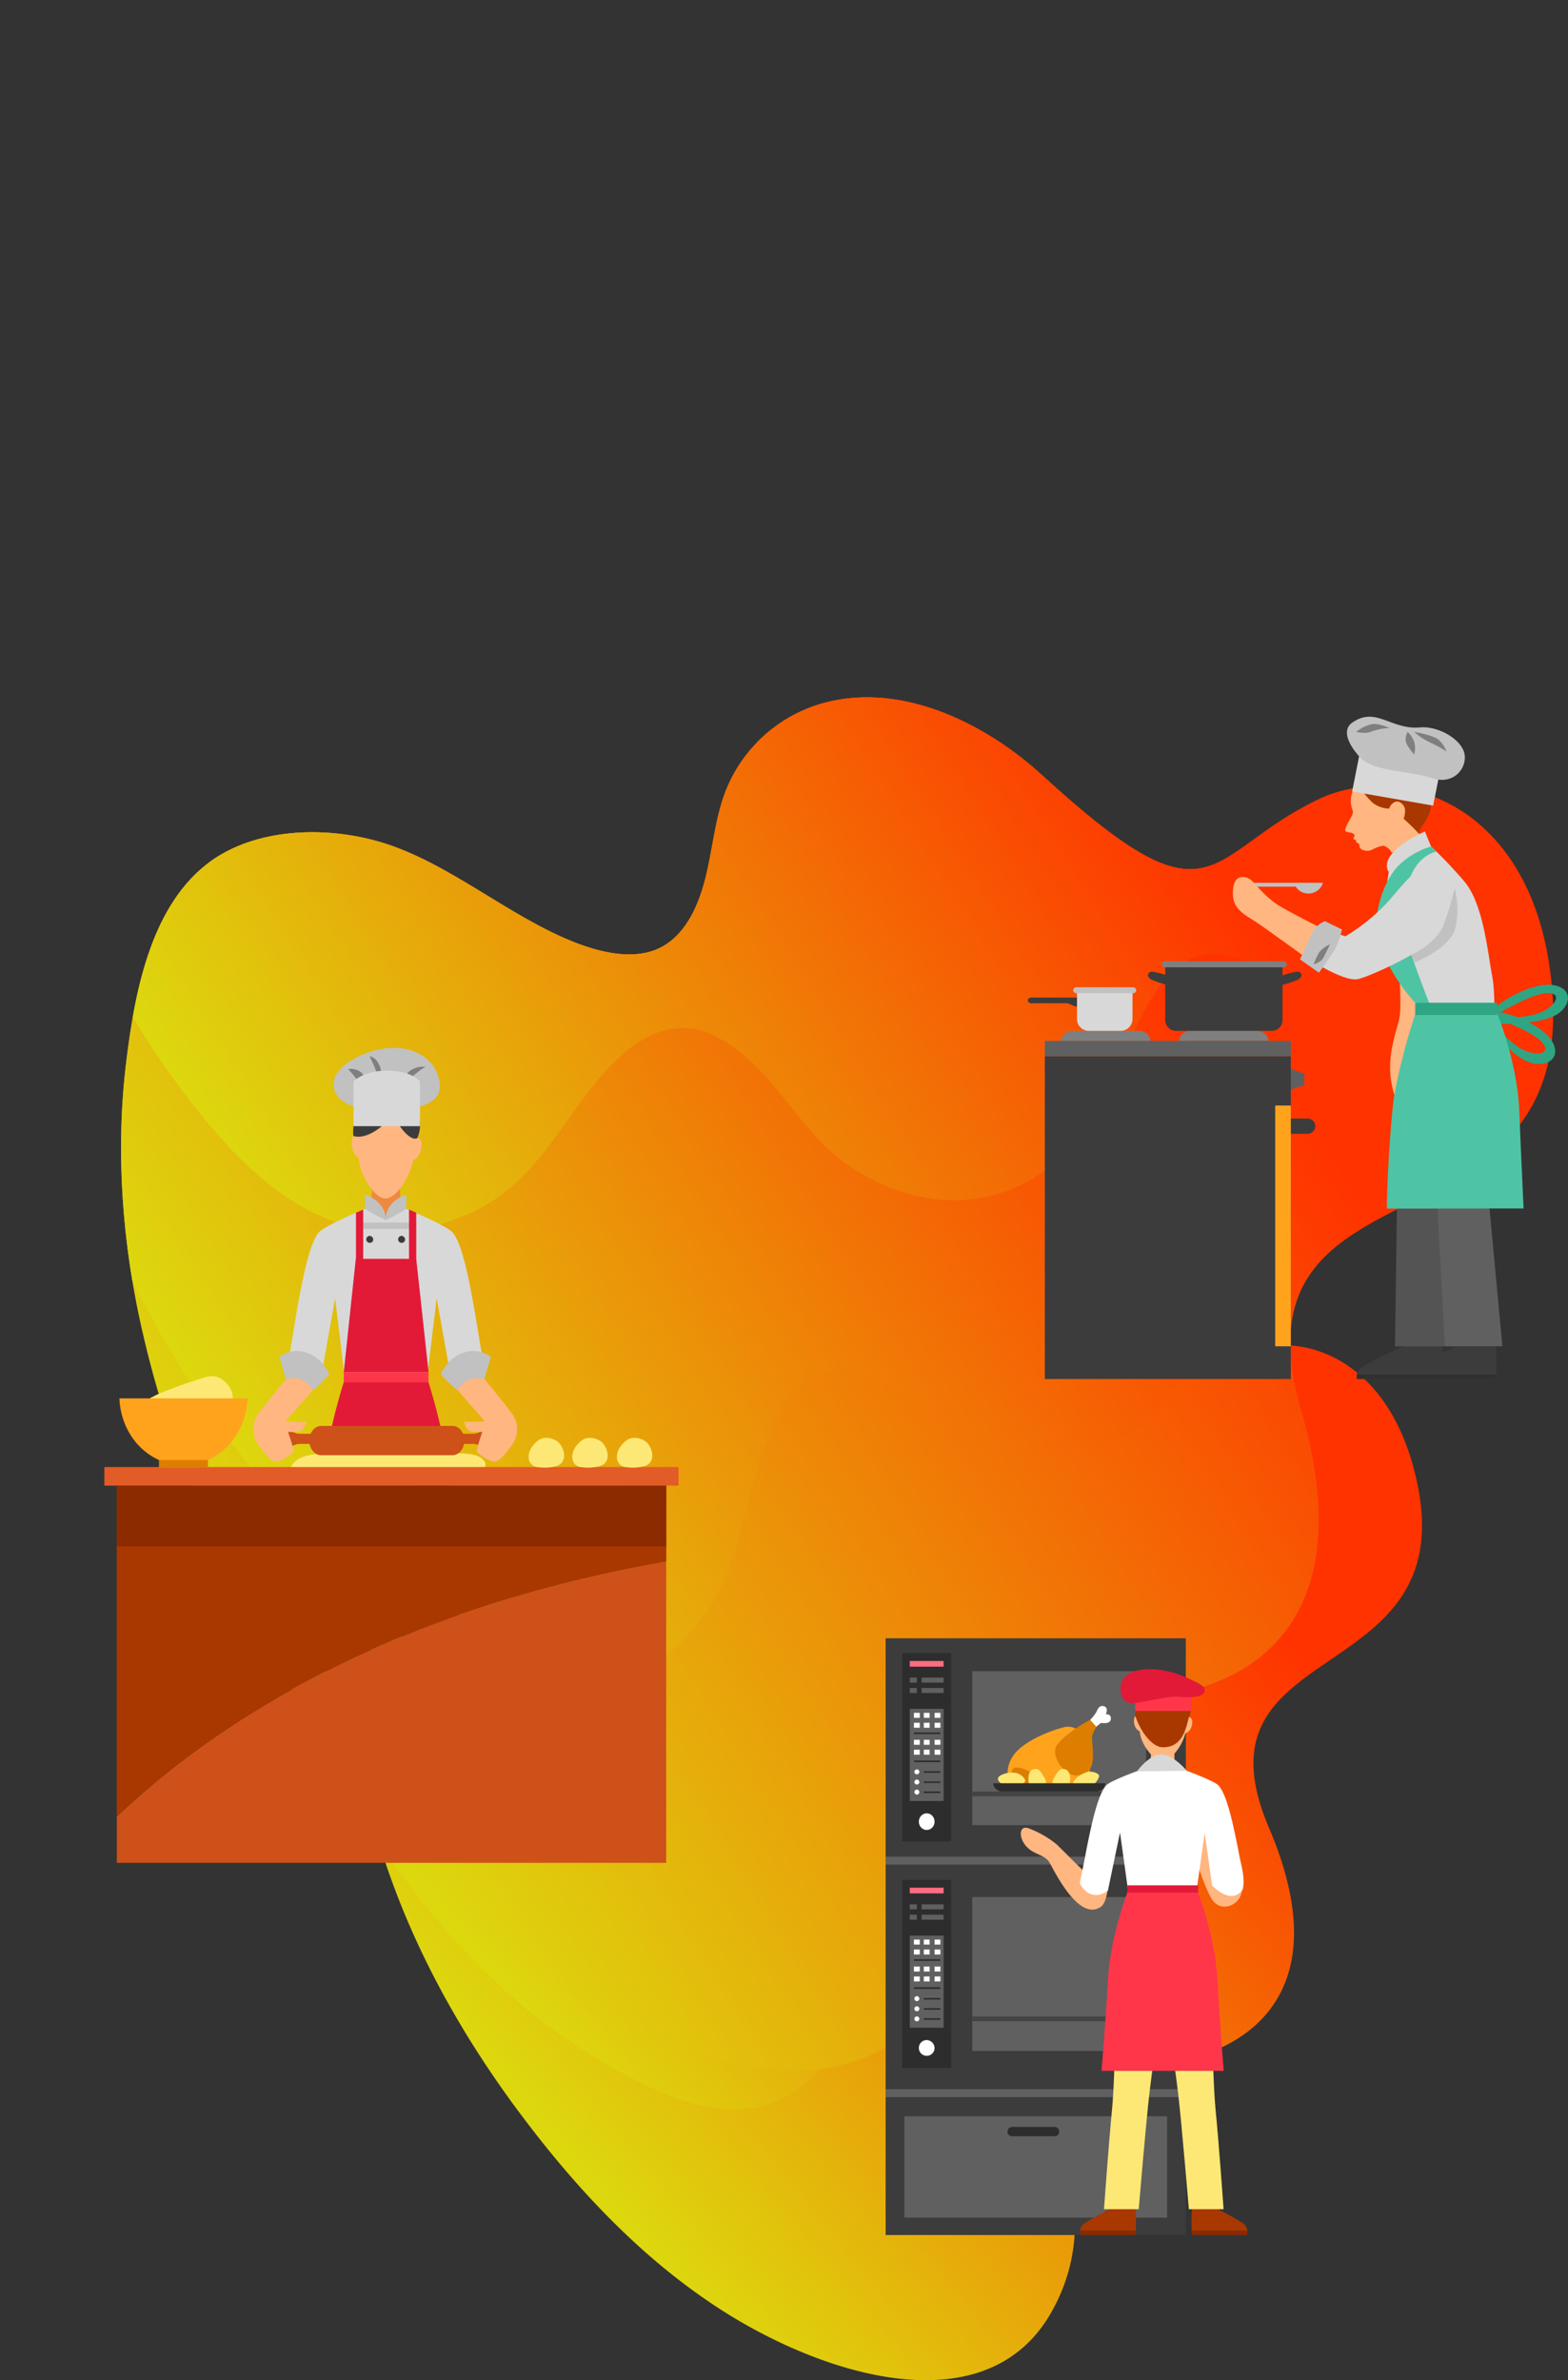 <svg xmlns="http://www.w3.org/2000/svg" xmlns:xlink="http://www.w3.org/1999/xlink" viewBox="0 0 481.82 731.27"><rect x="0" y="0" width="481.82" height="731.27" fill="#333333" stroke="none"/><defs><style>.cls-1{fill:none;}.cls-2{fill:url(#linear-gradient);}.cls-3{clip-path:url(#clip-path);}.cls-4{fill:url(#linear-gradient-2);}.cls-5{fill:url(#linear-gradient-3);}.cls-6{fill:url(#linear-gradient-4);}.cls-7{clip-path:url(#clip-path-2);}.cls-8{fill:url(#linear-gradient-5);}.cls-9{fill:url(#linear-gradient-6);}.cls-10{fill:#c1c1c1;}.cls-11{fill:#ed8a40;}.cls-12{fill:#ffb680;}.cls-13{fill:#3c3c3c;}.cls-14{fill:#d8d8d8;}.cls-15{fill:#7f7f7f;}.cls-16{fill:#fff;}.cls-17{fill:#606060;}.cls-18{fill:#e21a37;}.cls-19{fill:#ff364a;}.cls-20{fill:#2fa583;}.cls-21{fill:#fde875;}.cls-22{fill:#ce5119;}.cls-23{fill:#a83800;}.cls-24{fill:#e25c27;}.cls-25{fill:#8c2b00;}.cls-26{fill:#ffa31d;}.cls-27{fill:#dd7e00;}.cls-28{fill:#444;}.cls-29{fill:#2d2d2d;}.cls-30{fill:#ff6c81;}.cls-31{fill:#892a00;}.cls-32{fill:#30302e;}.cls-33{fill:#545454;}.cls-34{fill:#4ec4a5;}</style><linearGradient id="linear-gradient" x1="17.62" y1="817.38" x2="377.38" y2="817.38" gradientTransform="matrix(0.74, -0.6, 0.75, 0.92, -467.23, -100.91)" gradientUnits="userSpaceOnUse"><stop offset="0" stop-color="#ddd70e"/><stop offset="0.79" stop-color="#f30"/></linearGradient><clipPath id="clip-path"><path class="cls-1" d="M435.63,456.35c-8.9-43.8-42.2-49.4-59.7-37.9-24.9,16.3-19.6,34.5-64.3,2.5-15.2-10.9-34.1-16.6-49.7-11.5a34.44,34.44,0,0,0-23,24.9c-1.6,6.7-1.2,14-2.1,21s-3.2,13.9-8.7,17.4c-5.2,3.3-12.5,2.8-19.3,1.1-16.2-4.1-31.4-14.9-47.8-17.7-13.8-2.3-29.3.6-38.7,9.4-12.3,11.6-13.8,31.7-13.7,49.5.1,20.9,4.3,42.5,11.9,63.2,9.7,26.6,24.4,51.8,42.1,74.8,15.7,20.5,33.7,39.4,54.6,53.7,32.9,22.7,85.4,39.7,105.8,3.7,24.6-43.4-24.8-78.9,21.8-76,27.9,1.7,70.3-13.9,45.1-72.9S448.33,519.35,435.63,456.35Z"/></clipPath><linearGradient id="linear-gradient-2" x1="36.05" y1="746.03" x2="359.84" y2="746.03" xlink:href="#linear-gradient"/><linearGradient id="linear-gradient-3" x1="71.55" y1="683.78" x2="379.83" y2="683.78" xlink:href="#linear-gradient"/><linearGradient id="linear-gradient-4" x1="39.51" y1="639.63" x2="399.28" y2="639.63" gradientTransform="matrix(1.07, -0.65, 0.83, 1.32, -491.75, -317.71)" xlink:href="#linear-gradient"/><clipPath id="clip-path-2"><path class="cls-1" d="M477,304.68c-4.48-58.18-47.21-71-72-59-35.31,17-31.35,41.41-84.69-7.45-18.14-16.63-42-27.15-63.26-23.14a45.16,45.16,0,0,0-34.24,28.41c-3.19,8.41-3.87,17.93-6.19,26.84s-6.48,17.46-14.26,21.08c-7.36,3.41-16.85,1.55-25.48-1.78-20.56-8-38.71-24.51-59.75-30.86-17.71-5.27-38.51-4.09-52.27,5.74-18,13-23.29,38.75-26.08,61.81-3.3,27.07-1.34,55.74,5.22,83.8C52.32,446.19,67.45,481.25,86.88,514c17.21,29.15,37.7,56.61,62.75,78.6,39.4,34.85,105.43,65.59,138.07,22.37,39.37-52.1-19.55-106.27,41.05-94.77,36.29,6.84,94.43-6.31,71.08-86.89S483.31,388.35,477,304.68Z"/></clipPath><linearGradient id="linear-gradient-5" x1="57.94" y1="568.27" x2="381.73" y2="568.27" gradientTransform="matrix(1.07, -0.65, 0.83, 1.32, -491.75, -317.71)" xlink:href="#linear-gradient"/><linearGradient id="linear-gradient-6" x1="93.44" y1="506.03" x2="401.72" y2="506.03" gradientTransform="matrix(1.07, -0.65, 0.83, 1.32, -491.75, -317.71)" xlink:href="#linear-gradient"/></defs><title>staff_1</title><g id="Layer_2" data-name="Layer 2"><g id="Layer_1-2" data-name="Layer 1"><path id="SVGID" class="cls-2" d="M435.63,456.35c-8.9-43.8-42.2-49.4-59.7-37.9-24.9,16.3-19.6,34.5-64.3,2.5-15.2-10.9-34.1-16.6-49.7-11.5a34.44,34.44,0,0,0-23,24.9c-1.6,6.7-1.2,14-2.1,21s-3.2,13.9-8.7,17.4c-5.2,3.3-12.5,2.8-19.3,1.1-16.2-4.1-31.4-14.9-47.8-17.7-13.8-2.3-29.3.6-38.7,9.4-12.3,11.6-13.8,31.7-13.7,49.5.1,20.9,4.3,42.5,11.9,63.2,9.7,26.6,24.4,51.8,42.1,74.8,15.7,20.5,33.7,39.4,54.6,53.7,32.9,22.7,85.4,39.7,105.8,3.7,24.6-43.4-24.8-78.9,21.8-76,27.9,1.7,70.3-13.9,45.1-72.9S448.33,519.35,435.63,456.35Z"/><g class="cls-3"><path class="cls-4" d="M395.83,423c32.6,28.2,20.9,55.3,2.4,62.5-26.1,10.1-38.9-2.8-33.9,45.8,1.7,16.5-2.9,33.1-14.9,42.1-8.7,6.5-20.9,8.4-32.5,4.4-6.5-2.2-12.5-6.1-18.8-8.8s-13.4-4.6-19-2.3c-5.4,2.2-8.6,7.7-10.5,13.5-4.5,13.9-3,30.4-8.8,43.7-4.9,11.2-15,21.1-27.1,23.5-15.9,3.2-33.6-5.6-48.6-14.5a194.71,194.71,0,0,1-47.4-40.1c-17.7-20.3-31.7-43.6-42.3-67.8-9.5-21.6-16.5-44.1-18.3-66.5-2.8-35.4,8.8-82.3,49.3-79.3,48.8,3.6,54.4,57.3,75,21.8,12.4-21.2,46.6-44.5,83.9,3.2S348.83,382.35,395.83,423Z"/><path class="cls-5" d="M405.83,403.45c23.9,37.2,2.7,57.5-18.6,57.2-30.2-.4-38.8-16.7-50.2,28.9-3.9,15.5-14.1,28.8-29.5,32.5-11,2.7-24.2-.1-34.7-7.8-5.9-4.3-10.7-10-16.2-14.8s-12.2-9-18.7-9c-6.3,0-11.4,3.8-15.3,8.4-9.3,10.9-13.3,26.3-23.7,36.2-8.8,8.3-22.5,13.6-35.7,11.4-17.4-2.9-32.5-17.3-44.9-30.8a211.15,211.15,0,0,1-35-53.5,247.64,247.64,0,0,1-20.4-76.4c-2.5-22.9-2.1-45.8,3.7-66.6,9-32.9,36.7-70.8,77.2-53.4,48.8,21,36.4,71.4,69.4,46.9,19.8-14.7,62.7-23.2,84.8,33.4S371.53,349.75,405.83,403.45Z"/></g><path id="SVGID-2" data-name="SVGID" class="cls-6" d="M477,304.68c-4.48-58.18-47.21-71-72-59-35.31,17-31.35,41.41-84.69-7.45-18.14-16.63-42-27.15-63.26-23.14a45.16,45.16,0,0,0-34.24,28.41c-3.19,8.41-3.87,17.93-6.19,26.84s-6.48,17.46-14.26,21.08c-7.36,3.41-16.85,1.55-25.48-1.78-20.56-8-38.71-24.51-59.75-30.86-17.71-5.27-38.51-4.09-52.27,5.74-18,13-23.29,38.75-26.08,61.81-3.3,27.07-1.34,55.74,5.22,83.8C52.32,446.19,67.45,481.25,86.88,514c17.21,29.15,37.7,56.61,62.75,78.6,39.4,34.85,105.43,65.59,138.07,22.37,39.37-52.1-19.55-106.27,41.05-94.77,36.29,6.84,94.43-6.31,71.08-86.89S483.31,388.35,477,304.68Z"/><g class="cls-7"><path class="cls-8" d="M430.31,254.83c38.11,41.92,18.32,75.06-7.11,81.31-35.87,8.74-50.53-10.09-51.95,53.66-.48,21.65-9.23,42.37-26.44,52-12.47,7-28.77,7.4-43.32.3-8.16-3.93-15.39-10-23.2-14.52s-16.81-8.18-24.53-6.14c-7.44,2-12.53,8.54-16,15.74-8.18,17.25-8.92,38.86-18.7,55.11C210.82,506,196,517.15,179.7,518.24c-21.37,1.5-43.12-12.83-61.33-26.85C97,475,78.19,454.33,62.83,431.6,43,402.38,28.43,369.89,18.51,336.8,9.6,307.25,4.12,277,5.44,247.66c2.14-46.3,25-105.09,77.63-94.47C146.45,166,145,236.41,177.8,193.87,197.54,168.49,246.19,144,287.25,212S375.37,194.45,430.31,254.83Z"/><path class="cls-9" d="M446.62,231.24c25.22,52.13-5.9,74.89-33.77,71-39.52-5.53-48.11-28.06-70.54,29.08-7.66,19.42-23.21,34.94-44,37.17-14.86,1.67-31.71-4.15-44.2-15.86-7-6.55-12.39-14.73-18.81-21.86s-14.51-13.67-23-14.75c-8.26-1.05-15.57,3-21.44,8.33-14,12.56-21.75,31.84-37,42.93-12.9,9.28-31.73,13.86-48.67,8.82-22.33-6.64-39.76-27.8-53.8-47.33a275.26,275.26,0,0,1-37.09-75.08C3.62,219.94-.6,184.94.07,151.35.55,121.28,4.83,91.7,15.85,65.74,33,24.64,75.57-19.83,125.8,9.43c60.52,35.3,36,98.49,83.27,72.25,28.37-15.74,86-19.62,105.67,57.33S410.48,156,446.62,231.24Z"/></g><path class="cls-10" d="M135.12,332.72a11.66,11.66,0,0,0-5.48-8.49c-6.92-4.3-16.91-2-23.33,2.66-2,1.5-4.32,4.06-3.68,7.38.42,2.15,2.42,6.61,13.92,6.51,4.77,0,9.55.47,14.12-1.41C133.37,338.26,135.48,336.61,135.12,332.72Z"/><path class="cls-11" d="M119.39,374.86a8.26,8.26,0,0,0,3.85-3.91,43,43,0,0,1-.19-8.27l-8.5-1.62s-.3,7-.77,10.05C114.27,373.15,117,375.46,119.39,374.86Z"/><path class="cls-12" d="M129.45,350.89a1.49,1.49,0,0,0-2.08-1.25c-.63-6.86-3.81-12-8.16-12.16s-7.93,4.46-8.86,11.4a1.45,1.45,0,0,0-2.16,1.05c-.45,1.94.25,4.9,2,5.71h0a15,15,0,0,0,.67,3.44c1.73,5.1,5,9,7.42,9.13s5.69-3.32,7.68-8.45a22.61,22.61,0,0,0,1-3.34.32.32,0,0,0,.09,0C128.91,355.75,129.78,352.86,129.45,350.89Z"/><path class="cls-13" d="M120.75,342c-1.84,3.42-7.92,8.37-12.16,7-.51-4.86,1.94-9.73,3.31-11.65,3.86-5.39,11-4.62,13.14-1.7,4.68,6.32,4.56,10.88,3.2,14C126,350.93,121.83,345.29,120.75,342Z"/><path class="cls-14" d="M147.06,410.05c-2.4-14.73-5-29.24-8.55-31.92s-15.42-7.47-15.42-7.47l-4.58,4.2-4.58-4.2s-11.9,4.79-15.41,7.47S92.36,395.32,90,410.05c-.54,3.31-1.17,7-1.83,10.72a20.73,20.73,0,0,1,10.35,3l4.46-24.88,3,24.88h25.2l3-24.88,4.47,24.88a20.68,20.68,0,0,1,10.35-3C148.24,417.05,147.6,413.36,147.06,410.05Z"/><path class="cls-15" d="M130.8,327.78a6.81,6.81,0,0,0-5.1,1.42,12.14,12.14,0,0,0-2.92,5.16S128.55,328.67,130.8,327.78Z"/><path class="cls-15" d="M113.57,324.52s2.43,4.75,2.65,6.93,1.36-.88.73-3.1C115.91,324.68,113.57,324.52,113.57,324.52Z"/><path class="cls-15" d="M107,328.46a44,44,0,0,1,3.14,3.84,8.46,8.46,0,0,0,2,2.06s.55-3.46-1.17-4.9A5.07,5.07,0,0,0,107,328.46Z"/><path class="cls-10" d="M85.85,416.89l2,6.9a10.28,10.28,0,0,1,8.38,3.26,40.45,40.45,0,0,0,4.94-4.86s-2-5.05-7-6.6A8.84,8.84,0,0,0,85.85,416.89Z"/><path class="cls-10" d="M150.83,416.89l-2,6.9a10.28,10.28,0,0,0-8.38,3.26,40.81,40.81,0,0,1-5-4.86s2-5.05,7-6.6A8.84,8.84,0,0,1,150.83,416.89Z"/><rect class="cls-10" x="109.84" y="375.61" width="18.06" height="74.91"/><rect class="cls-14" x="108.06" y="377.59" width="18.28" height="73.39"/><path class="cls-16" d="M103,557.84s-10,6-12.76,8.18-1.71,4.28-1.71,4.28h20.22s.28-9.72-.29-11.82S103,557.84,103,557.84Z"/><path class="cls-13" d="M101.23,485.19s-.4,22.72-1.19,32c-1.26,14.94-3,43-3,43h12.77s2.53-35.61,3.94-49.8c1-10,3-25.19,3-25.19Z"/><rect class="cls-17" x="88.35" y="569.35" width="20.42" height="1.9"/><path class="cls-16" d="M135.07,557.84s10,6,12.76,8.18,1.71,4.28,1.71,4.28H129.32s-.28-9.72.28-11.82S135.07,557.84,135.07,557.84Z"/><path class="cls-13" d="M136.86,485.19s.4,22.72,1.18,32c1.27,14.94,3,43,3,43H128.25s-2.53-35.61-3.94-49.8c-1-10-3-25.19-3-25.19Z"/><rect class="cls-17" x="129.32" y="569.35" width="20.42" height="1.9" transform="translate(279.06 1140.61) rotate(180)"/><path class="cls-18" d="M138.77,461.82c-.88-18.88-7.38-38-7.38-38H105.91s-6.5,19.15-7.38,38S96.19,501,96.19,501h44.92S139.65,480.7,138.77,461.82Z"/><rect class="cls-19" x="105.64" y="421.56" width="26.04" height="3.14"/><path class="cls-10" d="M112.19,371.38V367s6.51,2,6.32,7.88A50.86,50.86,0,0,1,112.19,371.38Z"/><path class="cls-10" d="M124.84,371.38V367s-6.51,2-6.32,7.88A51.74,51.74,0,0,0,124.84,371.38Z"/><path class="cls-13" d="M114.69,381a1.08,1.08,0,1,1-1.06-1.31A1.19,1.19,0,0,1,114.69,381Z"/><path class="cls-13" d="M124.47,381a1.08,1.08,0,1,1-1-1.31A1.19,1.19,0,0,1,124.47,381Z"/><path class="cls-19" d="M113.43,397.23a1.08,1.08,0,1,1-1.06-1.31A1.19,1.19,0,0,1,113.43,397.23Z"/><path class="cls-19" d="M124.47,397.23a1.08,1.08,0,1,1-1-1.31A1.19,1.19,0,0,1,124.47,397.23Z"/><path class="cls-19" d="M113.43,415.59a1.08,1.08,0,1,1-1.06-1.31A1.19,1.19,0,0,1,113.43,415.59Z"/><path class="cls-19" d="M124.47,415.59a1.08,1.08,0,1,1-1-1.31A1.19,1.19,0,0,1,124.47,415.59Z"/><path class="cls-14" d="M129.06,332.22s-2.57-3.29-10.19-3.29c-7.11,0-10.25,3.29-10.25,3.29V346h20.44Z"/><polygon class="cls-18" points="111.6 386.99 109.39 386.99 109.39 372.57 111.6 371.62 111.6 386.99"/><polygon class="cls-18" points="125.69 386.99 127.9 386.99 127.9 372.57 125.69 371.62 125.69 386.99"/><polygon class="cls-18" points="105.64 421.56 109.33 386.75 127.9 386.75 131.69 421.56 105.64 421.56"/><path class="cls-20" d="M108.35,442v7.79c0,6.91,4.57,12.56,10.16,12.56s10.16-5.65,10.16-12.56V442Z"/><path class="cls-21" d="M148.9,449c-1.66-2.52-6.13-2.44-8.47-2.51-1.05,0-28.66-.81-43.06.25-5.85.43-7.39,2.91-7.88,3.75-.7,1.23,11.81,1,25.89.82,13.43-.19,28.31-.36,33.23-.48C149.34,450.85,149.32,449.68,148.9,449Z"/><path class="cls-22" d="M140.56,440.5h4.91c1.85,0,4-2,6.45-2s2.66,2.35,2.66,3.56-.18,3.57-2.66,3.56-4.6-2-6.45-2h-4.91L140.1,442Z"/><path class="cls-22" d="M139.05,447.09H98.69c-2,0-3.65-2-3.65-4.5h0c0-2.48,1.64-4.51,3.65-4.51h40.36c2,0,3.64,2,3.64,4.51h0C142.69,445.06,141.05,447.09,139.05,447.09Z"/><path class="cls-22" d="M96.91,440.5H92c-1.84,0-4-2-6.45-2s-2.66,2.35-2.66,3.56.18,3.57,2.66,3.56,4.61-2,6.45-2h4.91l.46-1.54Z"/><path class="cls-12" d="M87.81,423.79s-6.62,7.93-8.56,10.71a8.2,8.2,0,0,0,0,9.23c1.84,2.4,3.78,5.43,5.63,5.31s4.6-2.28,5.21-2.91-2.66-9.1-2.66-9.1l8.76-10S93.4,422.07,87.81,423.79Z"/><path class="cls-12" d="M84.67,436.24s2.56.41,5.12.53a38,38,0,0,0,4.3,0s-.36,3.16-3,3.16h-9Z"/><path class="cls-12" d="M148.91,423.79s6.62,7.93,8.56,10.71a8.18,8.18,0,0,1,0,9.23c-1.84,2.4-3.78,5.43-5.62,5.31s-4.61-2.28-5.22-2.91,2.66-9.1,2.66-9.1l-8.75-10S143.32,422.07,148.91,423.79Z"/><path class="cls-12" d="M152.05,436.24s-2.56.41-5.12.53a37.85,37.85,0,0,1-4.29,0s.35,3.16,3,3.16h9Z"/><path class="cls-22" d="M65,534.46a245.38,245.38,0,0,0-29.1,23.66v14.21H204.71V479.76C156.17,488.32,107.61,504.8,65,534.46Z"/><path class="cls-23" d="M35.86,456.44V558.12A245.38,245.38,0,0,1,65,534.46c42.65-29.66,91.21-46.14,139.75-54.7V456.44Z"/><rect class="cls-24" x="32.07" y="450.72" width="176.43" height="5.71"/><rect class="cls-25" x="35.86" y="456.44" width="168.85" height="18.63"/><path class="cls-21" d="M171.74,443.28c-.79-.91-3.85-2.36-6.07-.93-1.93,1.3-3.6,3.58-3.15,6a2.87,2.87,0,0,0,2.38,2.35,14.24,14.24,0,0,0,5.74-.19C174.09,449.72,174,445.8,171.74,443.28Z"/><path class="cls-21" d="M185.15,443.28c-.8-.91-3.86-2.36-6.08-.93-1.93,1.3-3.59,3.58-3.14,6a2.86,2.86,0,0,0,2.38,2.35,14.25,14.25,0,0,0,5.74-.19C187.5,449.72,187.35,445.8,185.15,443.28Z"/><path class="cls-21" d="M198.86,443.28c-.8-.91-3.85-2.36-6.07-.93-1.94,1.3-3.6,3.58-3.15,6a2.87,2.87,0,0,0,2.38,2.35,14.24,14.24,0,0,0,5.74-.19C201.21,449.72,201.07,445.8,198.86,443.28Z"/><path class="cls-21" d="M69.31,424.7c-3.43-3.33-6-1.57-11.05,0-2.33.72-10,3.5-11.12,4.37a4.84,4.84,0,0,0-3.09,3.23c-.82,3.57,2.32,5.16,4.58,5.65a33.8,33.8,0,0,0,14.61,0c3-.7,6.95-1.76,8-5.88A7.11,7.11,0,0,0,69.31,424.7Z"/><path class="cls-26" d="M36.7,429.63c.41,11.42,9,20.55,19.68,20.55s19.28-9.13,19.68-20.55Z"/><rect class="cls-27" x="48.85" y="448.56" width="15.06" height="2.38"/><rect class="cls-13" x="272.14" y="503.33" width="92.24" height="183.34"/><rect class="cls-17" x="272.14" y="641.86" width="92.24" height="2.44"/><rect class="cls-17" x="272.14" y="570.43" width="92.24" height="2.44"/><rect class="cls-17" x="298.77" y="582.83" width="53.4" height="47.29"/><path class="cls-16" d="M358,600.51c-2,0-2.12,3.58-2.12,7A99.61,99.61,0,0,0,356.93,621c.49,2,1.62,2,2.12,0a101.43,101.43,0,0,0,1.05-13.48C360.1,604.09,359.86,600.51,358,600.51Z"/><rect class="cls-17" x="298.77" y="513.45" width="53.4" height="47.29"/><path class="cls-16" d="M358,533c-2,0-2.12,3.58-2.12,7a99.61,99.61,0,0,0,1.06,13.48c.49,2,1.62,2,2.12,0A101.43,101.43,0,0,0,360.1,540C360.1,536.6,359.86,533,358,533Z"/><rect class="cls-28" x="298.77" y="619.5" width="53.4" height="1.47"/><rect class="cls-28" x="298.77" y="550.41" width="53.4" height="1.47"/><path class="cls-26" d="M326.79,530.69c-4.29,1.08-12.4,4.33-15.36,8.57s-2.25,9.6,1.51,9.6h18.69c2.8,0,3.88-5.86,3.24-9.94S331.86,529.42,326.79,530.69Z"/><path class="cls-27" d="M319.08,546.2c-1.11-.83-3.58-3-6.46-3.16s-1.73,3.29-.29,4.89,5.57,2,7.33,1.21S319.81,546.75,319.08,546.2Z"/><path class="cls-27" d="M333.59,529.16s-6,3.31-8.64,6.71,2.32,9.93,5.92,9.59,4.88-2,5-5.86c.06-3.05-.63-5.45-.14-6.76.86-2.34,1.76-2.37,1.34-3.59S336.26,527.52,333.59,529.16Z"/><path class="cls-21" d="M318.57,543.49c.9.08,2,2,2.51,3s.84,2.71-1.61,2.72-3.1-.14-3.35-1.39C315.82,546.36,315.88,543.23,318.57,543.49Z"/><path class="cls-21" d="M326.27,543.49c-.91.08-2,2-2.51,3s-.84,2.71,1.61,2.72,3.1-.14,3.35-1.39C329,546.36,329,543.23,326.27,543.49Z"/><path class="cls-21" d="M307.92,545.23a7.56,7.56,0,0,1,4.42-.5c1.52.41,3.16,2,2.56,2.76a5.21,5.21,0,0,1-5.83,1.36C306.41,547.52,305.83,546.14,307.92,545.23Z"/><path class="cls-21" d="M330.46,546.64a7.87,7.87,0,0,1,3.89-2.28c1.55-.25,3.66.56,3.37,1.48a5.47,5.47,0,0,1-4.87,3.67C329.91,549.38,328.87,548.35,330.46,546.64Z"/><path class="cls-29" d="M305.19,547.86a2.77,2.77,0,0,0,2.67,2.55H337a2.77,2.77,0,0,0,2.67-2.55Z"/><path class="cls-16" d="M335,528.4l1.88,2.1,1.43-1.17s2.73.51,3-1c.35-1.88-1.52-1.66-1.52-1.66s1-2-.56-2.46-2.07,1.23-2.36,1.83A15.89,15.89,0,0,1,335,528.4Z"/><rect class="cls-29" x="277.25" y="507.88" width="15.03" height="57.85"/><rect class="cls-17" x="283.21" y="518.6" width="6.75" height="1.54"/><rect class="cls-17" x="283.21" y="515.41" width="6.75" height="1.54"/><rect class="cls-17" x="279.56" y="518.6" width="2.18" height="1.54"/><rect class="cls-17" x="279.56" y="515.41" width="2.18" height="1.54"/><rect class="cls-17" x="279.56" y="525.02" width="10.4" height="28.3"/><rect class="cls-29" x="283.87" y="550.4" width="5.1" height="0.48"/><rect class="cls-29" x="283.87" y="547.3" width="5.1" height="0.48"/><rect class="cls-29" x="283.87" y="544.18" width="5.1" height="0.48"/><rect class="cls-29" x="280.84" y="540.88" width="8.12" height="0.51"/><rect class="cls-29" x="280.84" y="532.27" width="8.12" height="0.51"/><rect class="cls-16" x="287.18" y="537.57" width="1.79" height="1.53"/><rect class="cls-16" x="283.87" y="537.57" width="1.79" height="1.53"/><rect class="cls-16" x="280.84" y="537.57" width="1.79" height="1.53"/><rect class="cls-16" x="287.18" y="534.52" width="1.79" height="1.53"/><rect class="cls-16" x="283.87" y="534.52" width="1.79" height="1.53"/><rect class="cls-16" x="280.84" y="534.52" width="1.79" height="1.53"/><rect class="cls-16" x="287.18" y="529.29" width="1.79" height="1.53"/><rect class="cls-16" x="283.87" y="529.29" width="1.79" height="1.53"/><rect class="cls-16" x="280.84" y="529.29" width="1.79" height="1.53"/><rect class="cls-16" x="287.18" y="526.24" width="1.79" height="1.53"/><rect class="cls-16" x="283.87" y="526.24" width="1.79" height="1.53"/><rect class="cls-16" x="280.84" y="526.24" width="1.79" height="1.53"/><path class="cls-16" d="M282.5,550.64a.76.76,0,1,1-.76-.81A.78.78,0,0,1,282.5,550.64Z"/><path class="cls-16" d="M282.5,547.54a.76.76,0,1,1-.76-.8A.78.78,0,0,1,282.5,547.54Z"/><path class="cls-16" d="M282.5,544.42a.76.76,0,1,1-.76-.81A.78.78,0,0,1,282.5,544.42Z"/><ellipse class="cls-16" cx="284.76" cy="559.67" rx="2.42" ry="2.56"/><rect class="cls-30" x="279.56" y="510.3" width="10.4" height="1.75"/><rect class="cls-29" x="277.25" y="577.55" width="15.03" height="57.85"/><rect class="cls-17" x="283.21" y="588.26" width="6.75" height="1.54"/><rect class="cls-17" x="283.21" y="585.07" width="6.75" height="1.54"/><rect class="cls-17" x="279.56" y="588.26" width="2.18" height="1.54"/><rect class="cls-17" x="279.56" y="585.07" width="2.18" height="1.54"/><rect class="cls-17" x="279.56" y="594.68" width="10.4" height="28.3"/><rect class="cls-29" x="283.87" y="620.06" width="5.1" height="0.48"/><rect class="cls-29" x="283.87" y="616.97" width="5.1" height="0.48"/><rect class="cls-29" x="283.87" y="613.84" width="5.1" height="0.48"/><rect class="cls-29" x="280.84" y="610.54" width="8.12" height="0.51"/><rect class="cls-29" x="280.84" y="601.94" width="8.12" height="0.51"/><rect class="cls-16" x="287.18" y="607.23" width="1.79" height="1.53"/><rect class="cls-16" x="283.87" y="607.23" width="1.79" height="1.53"/><rect class="cls-16" x="280.84" y="607.23" width="1.79" height="1.53"/><rect class="cls-16" x="287.18" y="604.18" width="1.79" height="1.53"/><rect class="cls-16" x="283.87" y="604.18" width="1.79" height="1.53"/><rect class="cls-16" x="280.84" y="604.18" width="1.79" height="1.53"/><rect class="cls-16" x="287.18" y="598.95" width="1.79" height="1.53"/><rect class="cls-16" x="283.87" y="598.95" width="1.79" height="1.53"/><rect class="cls-16" x="280.84" y="598.95" width="1.79" height="1.53"/><rect class="cls-16" x="287.18" y="595.9" width="1.79" height="1.53"/><rect class="cls-16" x="283.87" y="595.9" width="1.79" height="1.53"/><rect class="cls-16" x="280.84" y="595.9" width="1.79" height="1.53"/><path class="cls-16" d="M282.5,620.3a.76.76,0,1,1-.76-.8A.78.78,0,0,1,282.5,620.3Z"/><path class="cls-16" d="M282.5,617.21a.76.76,0,1,1-.76-.81A.78.78,0,0,1,282.5,617.21Z"/><path class="cls-16" d="M282.5,614.08a.76.76,0,1,1-.76-.8A.78.78,0,0,1,282.5,614.08Z"/><path class="cls-16" d="M287.18,629.33a2.42,2.42,0,1,1-2.42-2.56A2.5,2.5,0,0,1,287.18,629.33Z"/><rect class="cls-30" x="279.56" y="579.96" width="10.4" height="1.75"/><rect class="cls-17" x="277.89" y="650.18" width="80.74" height="31.16"/><path class="cls-29" d="M324.13,656.32H310.94a1.38,1.38,0,0,1-1.34-1.42h0a1.39,1.39,0,0,1,1.34-1.43h13.19a1.39,1.39,0,0,1,1.34,1.43h0A1.39,1.39,0,0,1,324.13,656.32Z"/><path class="cls-12" d="M366,566.74s4.16,13.77,6.65,17.15,7.35,1.87,8.64-1.68.2-4.66.2-4.66l-11.21-16Z"/><path class="cls-12" d="M336.19,577.55c-1.95-1.14-9.45-9-11.62-11a30.58,30.58,0,0,0-8.38-4.79c-2.77-1.1-3.23,2-1.5,4.62,2.47,3.7,6.22,3,7.89,6,1.87,3.33,9.07,18,15.71,13.44,2.34-1.61,2.55-9.91,2.55-9.91Z"/><path class="cls-12" d="M357.9,545.72a6.49,6.49,0,0,0,3.22-2.81A26.16,26.16,0,0,1,361,537l-7.11-1.17s-.25,5-.64,7.22A4.47,4.47,0,0,0,357.9,545.72Z"/><path class="cls-12" d="M366.31,528.51a1.27,1.27,0,0,0-1.73-.9c-.53-4.91-3.19-8.58-6.82-8.72s-6.64,3.2-7.41,8.18a1.26,1.26,0,0,0-1.8.76c-.38,1.39.21,3.51,1.67,4.09h0a9.5,9.5,0,0,0,.56,2.47c1.45,3.66,4.2,6.47,6.2,6.55s4.75-2.38,6.42-6.06a15.72,15.72,0,0,0,.86-2.4l.07,0C365.86,532,366.59,529.93,366.31,528.51Z"/><path class="cls-23" d="M348.88,527.19c-.43-3.49,1.62-7,2.76-8.36,3.23-3.86,9.18-3.32,11-1.22,3.91,4.53,3.8,7.81,2.67,10-.86,3.47-1.95,9.21-7.9,9.21C353.65,536.86,350.11,531.15,348.88,527.19Z"/><path class="cls-16" d="M381,571c-2-10.58-4.21-21-7.15-22.92S361,542.7,361,542.7h-7.64s-10,3.44-12.89,5.36-5.15,12.34-7.15,22.92c-.45,2.37-1,5-1.53,7.69,3.72,6.4,8.65,2.17,8.65,2.17L344.16,563l2.48,17.86H367.7L370.18,563l2.26,16.25s6,6.54,9.45,1.13C382.62,577,381.48,573.35,381,571Z"/><path class="cls-23" d="M344.23,677s-8.36,4.31-10.67,5.87-1.43,3.08-1.43,3.08H349s.24-7-.24-8.49S344.23,677,344.23,677Z"/><path class="cls-21" d="M342.73,624.9s-.34,16.31-1,23c-1.06,10.72-2.49,30.84-2.49,30.84h10.67s2.12-25.56,3.3-35.74c.82-7.15,2.47-18.08,2.47-18.08Z"/><rect class="cls-31" x="331.97" y="685.3" width="17.06" height="1.37"/><path class="cls-23" d="M371,677s8.35,4.31,10.66,5.87S383.1,686,383.1,686H366.2s-.23-7,.24-8.49S371,677,371,677Z"/><path class="cls-21" d="M372.5,624.9s.34,16.31,1,23c1.06,10.72,2.49,30.84,2.49,30.84H365.31S363.19,653.16,362,643c-.83-7.15-2.48-18.08-2.48-18.08Z"/><rect class="cls-31" x="366.2" y="685.3" width="17.06" height="1.37" transform="translate(749.47 1371.97) rotate(180)"/><path class="cls-19" d="M374.1,608.13c-.74-13.55-6.17-27.29-6.17-27.29H346.64s-5.43,13.74-6.17,27.29-2,28.11-2,28.11h37.55S374.83,621.68,374.1,608.13Z"/><rect class="cls-19" x="348.82" y="518.89" width="17.17" height="6.78"/><rect class="cls-18" x="346.42" y="579.23" width="21.76" height="2.25"/><path class="cls-18" d="M351.65,522.74c-1.54.26-4.77,1.22-6.25-.46s-2.37-7.2,3.42-8.86,12.64.48,16,2.08,6,2.56,5.27,4.32-4.15,1.75-8.46,1.46C359.44,521.13,353.87,522.39,351.65,522.74Z"/><path class="cls-14" d="M356.83,539c-3.71,0-7.47,5.23-7.47,5.23l15.35-.17S360.53,539,356.83,539Z"/><polygon class="cls-17" points="395.77 328.07 395.77 331.11 395.77 332.07 395.77 335.1 400.8 333.31 400.8 332.07 400.8 331.11 400.8 329.87 395.77 328.07"/><path class="cls-15" d="M389.83,319.77a3.58,3.58,0,0,0-3.63-3.09H365.9a3.58,3.58,0,0,0-3.63,3.09Z"/><path class="cls-15" d="M353.58,319.81a3.59,3.59,0,0,0-3.63-3.1h-20.3a3.59,3.59,0,0,0-3.63,3.1Z"/><rect class="cls-13" x="321.06" y="324.5" width="75.59" height="99.18"/><rect class="cls-17" x="321.06" y="319.81" width="75.59" height="4.69"/><path class="cls-13" d="M401.68,348.34h-6a2.43,2.43,0,0,1-2.49-2.35h0a2.42,2.42,0,0,1,2.49-2.34h6a2.42,2.42,0,0,1,2.49,2.34h0A2.43,2.43,0,0,1,401.68,348.34Z"/><rect class="cls-26" x="391.85" y="339.65" width="4.8" height="73.98"/><path class="cls-12" d="M415,251.39c.58-1.12,1-1.68.45-3a7.67,7.67,0,0,1,.68-6.21c2.16-3,3.27-2.91,3.27-2.91,3-.25,11.13,5.26,12,6.76a50,50,0,0,1,3.85,7.48A16.31,16.31,0,0,1,436,256a9.61,9.61,0,0,0,.6,1.17,43.86,43.86,0,0,1-8.95,4.81,4.16,4.16,0,0,0-2.46-2.13c-1.72.07-3.43,1.23-4.21,1.44-1.25.32-3.14-.16-3.22-1.27-.07-.84-.25-.83-.57-1s-.69-.39-.45-.89c-.51-.19-1.1-.27-.71-.88s.28-.94-.69-1.36c-.56-.24-1.93-.13-2-.81C413.32,254.2,414.63,252.11,415,251.39Z"/><path class="cls-23" d="M417.18,240.89a30.12,30.12,0,0,0,4.57,5.72,8.6,8.6,0,0,0,5.09,1.82c.69-1.82,2.06-2.32,2.81-2.15a3,3,0,0,1,2.09,2.42,7.65,7.65,0,0,1-.42,2.86,65.59,65.59,0,0,1,4.73,4.63c.21-1.56.64-2,1.88-3.74a10.29,10.29,0,0,0,1.7-7.34c-.38-2.9-1.67-5.38-5-7.79C431.74,235.19,424.41,232.77,417.18,240.89Z"/><polygon class="cls-14" points="418.67 227.14 443.57 231.5 440.38 247.52 415.49 243.16 418.67 227.14"/><path class="cls-10" d="M417.23,231.88s-6.24-6.74-1.67-9.9c7.33-5.06,11.84,2.35,20.84,1.5,4.69-.44,11.35,2.68,13.26,7s-2.22,11.1-9.75,8.57S420.87,237.26,417.23,231.88Z"/><path class="cls-15" d="M434.56,224.85s5.63,1,7.35,2.29a9.19,9.19,0,0,1,2.6,3.74,42.82,42.82,0,0,0-4.95-2.71A19.33,19.33,0,0,1,434.56,224.85Z"/><path class="cls-15" d="M432.53,224.85a8,8,0,0,1,2,3,6.86,6.86,0,0,1,0,3.95s-2.21-2.56-2.55-3.95A4.93,4.93,0,0,1,432.53,224.85Z"/><path class="cls-15" d="M427.09,223.78s-3.58-1.95-6.18-1.14a12.75,12.75,0,0,0-4.2,2.21s2.72.69,4.45,0S426,223.53,427.09,223.78Z"/><path class="cls-12" d="M429.53,292.43s1.21,14.62.62,19.43-5.18,13.36-1.69,24.5c1.12,3.6,8.12,3.93,8.12,3.93s5.53-32.3,0-38.9A111.28,111.28,0,0,1,429.53,292.43Z"/><path class="cls-13" d="M435.87,411.44s-12.92,5.89-16.5,8-2.2,4.21-2.2,4.21h26.12s.37-9.55-.37-11.62S435.87,411.44,435.87,411.44Z"/><rect class="cls-32" x="416.91" y="422.3" width="26.38" height="1.38"/><path class="cls-13" d="M452.3,411.44s-12.92,5.89-16.5,8-2.2,4.21-2.2,4.21h26.12s.37-9.55-.37-11.62S452.3,411.44,452.3,411.44Z"/><rect class="cls-32" x="433.34" y="422.3" width="26.38" height="1.38"/><polygon class="cls-33" points="428.66 413.63 429.62 343.65 445.18 351.5 447.15 413.63 428.66 413.63"/><polygon class="cls-17" points="443.99 413.63 440.24 343.65 455.67 349.56 461.66 413.63 443.99 413.63"/><path class="cls-13" d="M394.16,299.67a21.93,21.93,0,0,1,4.36-1.13c1.55-.1,2.15,1.68,0,2.57a27.52,27.52,0,0,1-5.49,1.68Z"/><path class="cls-13" d="M358.51,299.67a21.93,21.93,0,0,0-4.36-1.13c-1.54-.1-2.15,1.68,0,2.57a27.52,27.52,0,0,0,5.49,1.68Z"/><path class="cls-13" d="M361.39,296.49h29.32a3.34,3.34,0,0,1,3.34,3.34v16.89a0,0,0,0,1,0,0H358a0,0,0,0,1,0,0V299.83A3.34,3.34,0,0,1,361.39,296.49Z" transform="translate(752.1 613.21) rotate(-180)"/><path class="cls-13" d="M317,308.24h10.78c.87,0,2.36,1.13,3.21,1,.48-.06,1.43-1,1.43-1a1.05,1.05,0,0,0,1.16-.89h0a1.05,1.05,0,0,0-1.16-.88H317c-.65,0-1.17.4-1.17.88h0A1.06,1.06,0,0,0,317,308.24Z"/><path class="cls-14" d="M348,304.23v8.95a3.67,3.67,0,0,1-3.77,3.54h-9.51a3.67,3.67,0,0,1-3.78-3.54v-8.95Z"/><path class="cls-10" d="M330.77,305.16h17.38a1,1,0,0,0,1-.93h0a1,1,0,0,0-1-.92H330.77a1,1,0,0,0-1,.92h0A1,1,0,0,0,330.77,305.16Z"/><path class="cls-15" d="M358,297.19h36.41a1,1,0,0,0,1-.92h0a1,1,0,0,0-1-.93H358a1,1,0,0,0-1,.93h0A1,1,0,0,0,358,297.19Z"/><path class="cls-14" d="M436.58,257.12A143.59,143.59,0,0,1,450.13,271c5.73,7,7.05,21.88,8.37,28.74s.33,18.48.33,18.48l-22.65-1.5s-2.13-19.32-6.65-24.29c-3-3.33-5.66-4.64-4.56-12.37s2.33-15.89,2.33-15.89Z"/><path class="cls-20" d="M458.58,310.24c1.69.6,9.71,1.89,15.65,6.7s4.27,10.52-2.33,9.9S457.14,315,457.14,315v-2.61s6.76,8.67,11.67,10.49,8,.24,4.64-3.09-14.87-7.4-14.87-7.4Z"/><path class="cls-20" d="M457.78,310.59c1.52-.9,7.43-6.15,15.09-7.73s11.53,3.1,7,7.68-19,4-19,4l-2.22-1.57s11.44.12,15.93-2.47,5-5.87.15-5.34-15.22,6.73-15.22,6.73Z"/><path class="cls-34" d="M426.16,371.32c0-9.43,1.38-29.52,2.3-35a187,187,0,0,1,6.83-25.88l23.89-1.22s7,15.57,7.68,32.36c.41,10.55,1,22.37,1.3,29.7Z"/><path class="cls-14" d="M439.73,260.06l-1.87-4.62s-14.42,6.13-11.24,12.35C429.53,264.66,439.73,260.06,439.73,260.06Z"/><path class="cls-10" d="M382.86,271.23h23.67a4.68,4.68,0,0,1-8.38,1.19H382.86Z"/><path class="cls-12" d="M411,287.67s-14.42-7.13-18.38-9.69-6.42-6-8.07-7.5-5-1.84-5.56,2c-.86,5.53,1.73,7.61,6,10.17,2.56,1.51,19.14,13.65,19.14,13.65Z"/><path class="cls-34" d="M439.27,308.44s-6.16-15.78-7.34-20.73-1.66-23.11,9.45-26.09l-1.65-1.56a24.06,24.06,0,0,0-10.1,6c-3,3.09-5.18,8.23-6.18,13-3,14.15,11.42,29,11.42,29Z"/><path class="cls-14" d="M442,265.36c-4.54-1.4-9,4.12-14.86,10.95a58.84,58.84,0,0,1-13.73,11.36l-6.71-2.18-4.46,9.18s10.73,7.08,15.05,6.14S448,288.11,447,280.06A41.64,41.64,0,0,0,442,265.36Z"/><path class="cls-10" d="M433.68,293.34s7.5-3.24,9.89-9.13A94.44,94.44,0,0,0,447,272.87a26.61,26.61,0,0,1,.23,12.16c-1.48,6.32-12.67,10.8-12.67,10.8Z"/><rect class="cls-20" x="434.87" y="308.08" width="25.16" height="3.78" transform="translate(894.9 619.93) rotate(-180)"/><path class="cls-10" d="M412.37,285.57a28.84,28.84,0,0,1-2.16,6.08c-1.2,2-4.92,7.2-4.92,7.2l-5.83-4.11s2.77-5.88,3.54-7.73a7.57,7.57,0,0,1,4.12-4Z"/><path class="cls-15" d="M408.67,290.11s-1.13,2.58-2.14,4.33c-.73,1.27-2.88,1.83-2.88,1.83a23.25,23.25,0,0,1,1.81-3.84A10.32,10.32,0,0,1,408.67,290.11Z"/></g></g></svg>